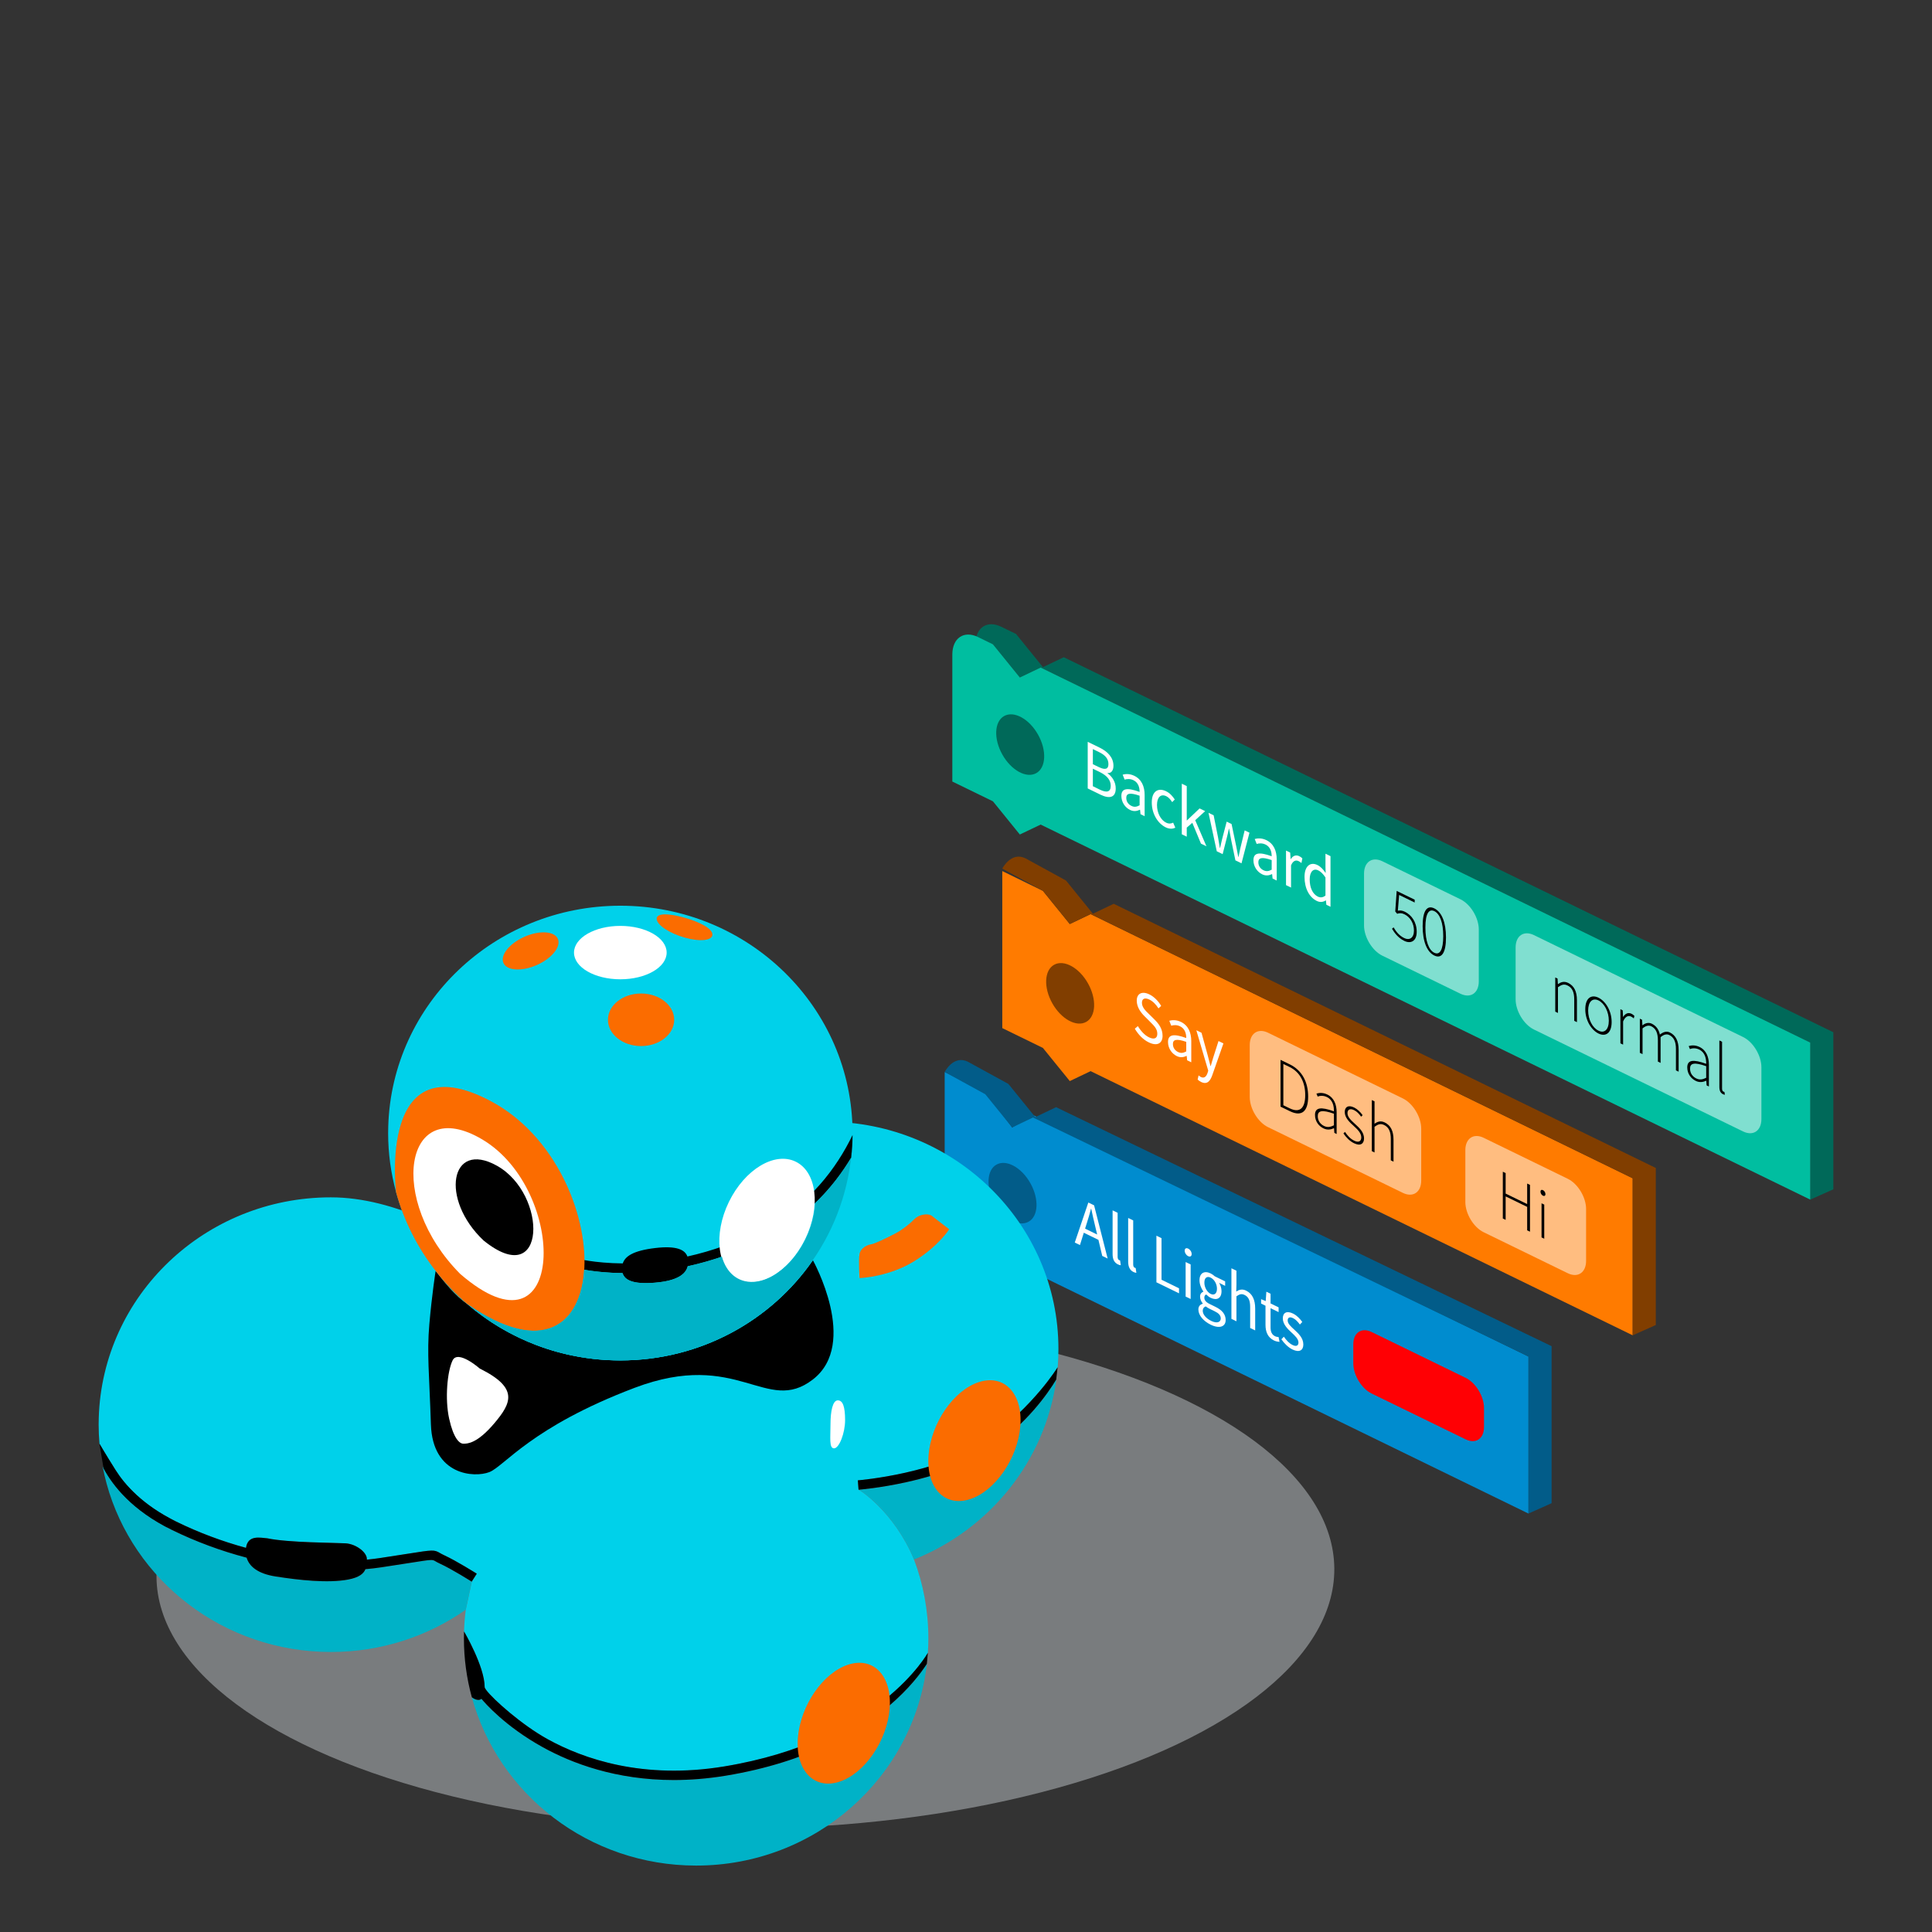 <?xml version="1.0" encoding="utf-8"?>
<!-- Generator: Adobe Illustrator 25.4.1, SVG Export Plug-In . SVG Version: 6.00 Build 0)  -->
<svg version="1.1" id="Layer_1" xmlns="http://www.w3.org/2000/svg" xmlns:xlink="http://www.w3.org/1999/xlink" x="0px" y="0px"
	 viewBox="0 0 50 50" style="enable-background:new 0 0 50 50;" xml:space="preserve">
<rect x="0" y="0" width="50" height="50" fill="#333333" stroke="none"/>
<style type="text/css">
	.st0{opacity:0.5;fill:#C0C7CA;}
	.st1{fill:#008CCF;}
	.st2{fill:#FFFFFF;}
	.st3{fill:#FF0004;}
	.st4{fill:#025C89;}
	.st5{fill:#FF7B00;}
	.st6{opacity:0.5;fill:#FFFFFF;}
	.st7{fill:#813E00;}
	.st8{fill:#00D1EA;}
	.st9{fill:#00B2C7;}
	.st10{fill:#FB6C00;}
	.st11{fill:#006959;}
	.st12{fill:#00BEA0;}
</style>
<g>
	<ellipse transform="matrix(1 -0.007 0.007 1 -0.276 0.132)" class="st0" cx="19.282" cy="40.703" rx="15.241" ry="6.624"/>
	<g>
		<g>
			<path class="st1" d="M26.734,28.857l-0.539,0.321l-0.696-0.923l-1.051-0.512v3.285c0,0.43,0.3,0.925,0.67,1.106l0.381,0.186
				l0.696,0.923l0.539-0.321l12.823,6.249v-4.064L26.734,28.857z"/>
			<g>
				<path class="st2" d="M28.166,31.121l0.149,0.073l0.351,1.377l-0.14-0.068l-0.181-0.762c-0.037-0.153-0.071-0.302-0.104-0.457
					l-0.006-0.003c-0.032,0.124-0.065,0.24-0.103,0.356l-0.183,0.585l-0.134-0.065L28.166,31.121z M28,31.757l0.478,0.233v0.122
					L28,31.879V31.757z"/>
				<path class="st2" d="M28.794,32.454v-1.13l0.13,0.063v1.141c0,0.046,0.017,0.073,0.036,0.082
					c0.007,0.004,0.014,0.007,0.028,0.01l0.018,0.124c-0.018-0.001-0.041-0.006-0.075-0.022
					C28.834,32.675,28.794,32.584,28.794,32.454z"/>
				<path class="st2" d="M29.197,32.651v-1.13l0.13,0.063v1.141c0,0.046,0.017,0.073,0.036,0.082
					c0.007,0.004,0.014,0.007,0.028,0.01l0.018,0.124c-0.018-0.001-0.041-0.006-0.075-0.022
					C29.237,32.872,29.197,32.78,29.197,32.651z"/>
				<path class="st2" d="M29.928,31.98l0.132,0.064v1.076l0.453,0.221v0.13l-0.585-0.285V31.98z"/>
				<path class="st2" d="M30.66,32.368c0-0.059,0.039-0.079,0.09-0.054c0.051,0.025,0.09,0.082,0.09,0.141
					c0,0.057-0.039,0.079-0.09,0.054C30.699,32.485,30.66,32.425,30.66,32.368z M30.684,32.661l0.13,0.063v0.894l-0.13-0.063V32.661
					z"/>
				<path class="st2" d="M31.014,33.888c0-0.077,0.042-0.128,0.113-0.147v-0.007c-0.039-0.048-0.069-0.11-0.069-0.18
					c0-0.074,0.045-0.111,0.084-0.125v-0.007c-0.051-0.071-0.099-0.182-0.099-0.288c0-0.195,0.132-0.254,0.288-0.178
					c0.042,0.021,0.08,0.049,0.108,0.075l0.268,0.131v0.116L31.55,33.2c0.036,0.058,0.063,0.138,0.063,0.214
					c0,0.191-0.124,0.249-0.281,0.173c-0.037-0.018-0.08-0.05-0.115-0.086c-0.028,0.013-0.049,0.033-0.049,0.082
					c0,0.057,0.032,0.112,0.135,0.163l0.149,0.073c0.179,0.087,0.268,0.196,0.268,0.344c0,0.166-0.151,0.235-0.388,0.12
					C31.144,34.19,31.014,34.041,31.014,33.888z M31.593,34.123c0-0.083-0.054-0.137-0.155-0.186l-0.133-0.065
					c-0.029-0.014-0.066-0.036-0.1-0.062c-0.055,0.019-0.078,0.06-0.078,0.112c0,0.096,0.083,0.197,0.223,0.265
					C31.497,34.258,31.593,34.216,31.593,34.123z M31.495,33.353c0-0.13-0.073-0.244-0.163-0.288
					c-0.091-0.044-0.163-0.002-0.163,0.129c0,0.13,0.075,0.249,0.163,0.292C31.42,33.529,31.495,33.483,31.495,33.353z"/>
				<path class="st2" d="M31.869,32.823l0.13,0.063v0.358l-0.005,0.181c0.072-0.046,0.15-0.075,0.255-0.024
					c0.162,0.079,0.235,0.236,0.235,0.464v0.566l-0.13-0.063v-0.547c0-0.166-0.043-0.259-0.145-0.308
					c-0.079-0.038-0.133-0.018-0.21,0.035v0.647l-0.13-0.063V32.823z"/>
				<path class="st2" d="M32.751,34.286v-0.494l-0.114-0.056v-0.114l0.12,0.05l0.016-0.243l0.109,0.053v0.251l0.208,0.101v0.123
					l-0.208-0.101v0.497c0,0.109,0.03,0.187,0.119,0.23c0.027,0.013,0.063,0.018,0.088,0.019l0.025,0.126
					c-0.043-0.004-0.095-0.013-0.143-0.036C32.807,34.612,32.751,34.464,32.751,34.286z"/>
				<path class="st2" d="M33.162,34.661l0.064-0.068c0.067,0.095,0.134,0.171,0.227,0.216c0.101,0.049,0.151,0.011,0.151-0.065
					c0-0.092-0.091-0.177-0.176-0.255c-0.108-0.098-0.229-0.219-0.229-0.37c0-0.143,0.098-0.206,0.265-0.124
					c0.096,0.047,0.179,0.133,0.239,0.217l-0.062,0.067c-0.053-0.071-0.107-0.132-0.175-0.165c-0.097-0.047-0.141-0.009-0.141,0.059
					c0,0.085,0.084,0.158,0.171,0.238c0.111,0.103,0.234,0.215,0.234,0.385c0,0.145-0.099,0.217-0.28,0.129
					C33.339,34.871,33.234,34.766,33.162,34.661z"/>
			</g>
			<path class="st3" d="M37.932,37.251l-2.435-1.187c-0.261-0.127-0.474-0.479-0.474-0.782v-0.49c0-0.303,0.213-0.447,0.474-0.32
				l2.435,1.187c0.261,0.127,0.474,0.479,0.474,0.782v0.49C38.406,37.234,38.193,37.378,37.932,37.251z"/>
			
				<ellipse transform="matrix(0.871 -0.491 0.491 0.871 -11.787 16.847)" class="st4" cx="26.208" cy="30.884" rx="0.529" ry="0.848"/>
		</g>
		<path class="st4" d="M24.448,27.743l1.051,0.576l0.696,0.859l0.539-0.257l12.823,6.185v4.064l0.598-0.267v-4.064l-12.823-6.185
			l-0.539,0.257l-0.696-0.859l-1.051-0.576C24.675,27.296,24.448,27.743,24.448,27.743z"/>
	</g>
	<g>
		<g>
			<polygon class="st5" points="25.939,22.543 25.939,26.607 26.99,27.12 27.686,27.978 28.225,27.721 42.254,34.558 42.254,30.494 
				28.225,23.657 27.686,23.914 26.99,23.055 26.609,22.87 			"/>
			<g>
				<path class="st2" d="M29.369,26.623l0.079-0.067c0.075,0.126,0.178,0.236,0.286,0.289c0.136,0.066,0.217,0.027,0.217-0.09
					c0-0.123-0.075-0.199-0.173-0.297l-0.149-0.149c-0.097-0.095-0.21-0.236-0.21-0.413c0-0.184,0.138-0.253,0.327-0.161
					c0.123,0.06,0.233,0.175,0.305,0.298l-0.07,0.064c-0.064-0.101-0.14-0.181-0.235-0.228c-0.116-0.057-0.193-0.026-0.193,0.082
					c0,0.116,0.09,0.204,0.172,0.283l0.148,0.146c0.12,0.118,0.214,0.247,0.214,0.427c0,0.191-0.135,0.277-0.354,0.171
					C29.586,26.908,29.46,26.777,29.369,26.623z"/>
				<path class="st2" d="M30.228,26.967c0-0.195,0.144-0.222,0.472-0.103c0-0.115-0.033-0.242-0.159-0.303
					c-0.089-0.043-0.169-0.033-0.229-0.016l-0.051-0.128c0.071-0.019,0.178-0.03,0.302,0.03c0.188,0.091,0.267,0.275,0.267,0.497
					v0.548l-0.107-0.052l-0.011-0.112l-0.004-0.002c-0.073,0.035-0.159,0.052-0.254,0.005
					C30.325,27.268,30.228,27.128,30.228,26.967z M30.7,27.211v-0.248c-0.257-0.089-0.345-0.059-0.345,0.056
					c0,0.102,0.059,0.172,0.135,0.208C30.565,27.263,30.626,27.251,30.7,27.211z"/>
				<path class="st2" d="M30.995,27.939l0.025-0.108c0.015,0.013,0.039,0.032,0.059,0.042c0.087,0.042,0.141-0.012,0.173-0.107
					l0.017-0.057l-0.308-1.046l0.134,0.065l0.157,0.571c0.024,0.089,0.05,0.193,0.075,0.288l0.006,0.003
					c0.022-0.071,0.044-0.152,0.065-0.22l0.137-0.428l0.127,0.062l-0.29,0.826c-0.054,0.151-0.134,0.246-0.288,0.171
					C31.05,27.984,31.02,27.963,30.995,27.939z"/>
			</g>
			<path class="st6" d="M36.307,30.872l-3.49-1.701c-0.261-0.127-0.474-0.479-0.474-0.782v-1.342c0-0.303,0.213-0.447,0.474-0.32
				l3.49,1.701c0.261,0.127,0.474,0.479,0.474,0.782v1.342C36.781,30.855,36.568,30.999,36.307,30.872z"/>
			<path class="st6" d="M40.574,32.951l-2.177-1.061c-0.261-0.127-0.474-0.479-0.474-0.782v-1.342c0-0.303,0.213-0.447,0.474-0.32
				l2.177,1.061c0.261,0.127,0.474,0.479,0.474,0.782v1.342C41.048,32.934,40.834,33.078,40.574,32.951z"/>
			<g>
				<path d="M33.14,27.429l0.241,0.117c0.321,0.157,0.474,0.466,0.474,0.833c0,0.367-0.152,0.535-0.472,0.379L33.14,28.64V27.429z
					 M33.374,28.682c0.282,0.138,0.405-0.025,0.405-0.341c0-0.316-0.123-0.59-0.405-0.727l-0.161-0.078v1.068L33.374,28.682z"/>
				<path d="M34.032,28.855c0-0.196,0.152-0.215,0.49-0.094c0.002-0.135-0.03-0.295-0.179-0.368
					c-0.102-0.05-0.191-0.034-0.242-0.014l-0.032-0.076c0.054-0.018,0.159-0.037,0.282,0.023c0.18,0.088,0.241,0.269,0.241,0.458
					v0.564l-0.059-0.029L34.525,29.2l-0.003-0.002c-0.077,0.035-0.17,0.054-0.269,0.005C34.132,29.146,34.032,29.021,34.032,28.855z
					 M34.522,29.123v-0.3c-0.312-0.11-0.418-0.078-0.418,0.063c0,0.127,0.074,0.211,0.161,0.254
					C34.352,29.182,34.428,29.17,34.522,29.123z"/>
				<path d="M34.768,29.333l0.04-0.04c0.064,0.094,0.133,0.177,0.241,0.229c0.12,0.058,0.181,0.007,0.181-0.086
					c0-0.111-0.098-0.207-0.186-0.287c-0.114-0.103-0.242-0.219-0.242-0.37c0-0.127,0.087-0.193,0.245-0.116
					c0.081,0.04,0.162,0.118,0.217,0.197l-0.038,0.04c-0.051-0.069-0.105-0.132-0.181-0.169c-0.118-0.058-0.172-0.005-0.172,0.077
					c0,0.101,0.09,0.183,0.18,0.266c0.118,0.109,0.248,0.218,0.248,0.39c0,0.133-0.091,0.204-0.256,0.124
					C34.934,29.536,34.836,29.434,34.768,29.333z"/>
				<path d="M35.503,28.469l0.07,0.034v0.384l-0.001,0.194c0.079-0.053,0.158-0.084,0.263-0.033c0.157,0.076,0.229,0.222,0.229,0.45
					v0.566l-0.07-0.034v-0.555c0-0.187-0.051-0.301-0.173-0.36c-0.09-0.044-0.156-0.021-0.248,0.045v0.666l-0.07-0.034V28.469z"/>
			</g>
			<g>
				<path d="M38.893,30.324l0.073,0.035v0.531l0.557,0.271v-0.531l0.073,0.035v1.211l-0.073-0.035v-0.607l-0.557-0.271v0.607
					l-0.073-0.035V30.324z"/>
				<path d="M39.868,30.842c0-0.046,0.029-0.058,0.064-0.041c0.034,0.017,0.064,0.057,0.064,0.103c0,0.042-0.029,0.058-0.064,0.041
					C39.897,30.929,39.868,30.885,39.868,30.842z M39.895,31.141l0.07,0.034v0.883l-0.07-0.034V31.141z"/>
			</g>
			
				<ellipse transform="matrix(0.871 -0.491 0.491 0.871 -9.056 16.913)" class="st7" cx="27.7" cy="25.712" rx="0.529" ry="0.848"/>
		</g>
		<path class="st7" d="M25.939,22.479l1.051,0.576l0.696,0.859l0.539-0.257l14.029,6.837v4.064l0.598-0.267v-4.064L28.823,23.39
			l-0.539,0.257l-0.696-0.859l-1.051-0.576C26.167,22.032,25.939,22.479,25.939,22.479z"/>
	</g>
	<g>
		<path class="st8" d="M23.654,40.359c-0.512-1.234-1.412-1.807-1.434-1.805l-0.018-0.243c0.021-0.002,2.119-0.17,3.34-1.047
			c1.22-0.876,1.831-1.88,1.831-1.88c0.013-0.156,0.019-0.314,0.019-0.473c0-3.249-2.691-5.883-6.01-5.883
			c-3.259,0-6.007,5.707-6.007,5.707s-3.493-3.748-6.812-3.748c-3.259,0-5.912,2.539-6.007,5.707
			c-0.002,0.059-0.003,0.118-0.003,0.177c0,0.166,0.008,0.331,0.022,0.494c0,0,0.168,0.288,0.42,0.687
			c0.233,0.369,0.693,0.898,1.564,1.326c0.579,0.284,1.191,0.513,1.809,0.681c0-0.001,0-0.003,0-0.004
			c0.049-0.34,0.373-0.256,0.551-0.243c0.535,0.113,1.749,0.113,2.025,0.13c0.275,0.016,0.567,0.243,0.551,0.42
			c0,0.001,0,0.002,0,0.002c0.114-0.011,0.227-0.025,0.338-0.041c0.306-0.046,0.542-0.083,0.725-0.112
			c0.652-0.102,0.677-0.106,0.831-0.017c0.026,0.015,0.056,0.033,0.101,0.053c0.328,0.151,0.829,0.468,0.85,0.481l-0.13,0.206
			l-0.156,0.727c-0.024,0.185-0.039,0.372-0.045,0.562c0,0,0.534,0.907,0.534,1.441c0,0.015,0.014,0.041,0.041,0.076
			c0.001,0.001,0.011,0.011,0.031,0.034c-0.018-0.019-0.028-0.03-0.031-0.033c0.18,0.241,0.922,0.903,1.588,1.27
			c0.929,0.512,2.475,1.051,4.569,0.706c4.021-0.662,5.272-2.941,5.272-2.941c0.008-0.124,0.013-0.249,0.013-0.376
			C24.025,41.681,23.894,40.994,23.654,40.359z"/>
		<g>
			<path class="st9" d="M11.266,40.403c-0.079-0.046-0.079-0.046-0.671,0.047c-0.183,0.029-0.419,0.066-0.726,0.112
				c-0.134,0.02-0.271,0.036-0.41,0.048c-0.044,0.111-0.156,0.214-0.45,0.269c-0.518,0.097-1.264,0.016-1.879-0.081
				c-0.452-0.071-0.677-0.257-0.745-0.485c-0.661-0.174-1.315-0.415-1.933-0.718c-1.058-0.519-1.561-1.181-1.796-1.645
				c0.029,0.151,0.062,0.3,0.103,0.447c0.687,2.509,3.026,4.356,5.805,4.356c1.301,0,2.506-0.405,3.489-1.093l0.156-0.727
				c-0.005-0.003-0.508-0.321-0.821-0.466C11.332,40.442,11.294,40.419,11.266,40.403z"/>
			<path class="st9" d="M25.684,37.462c-0.537,0.386-1.284,0.687-2.219,0.895c-0.693,0.154-1.222,0.195-1.244,0.197
				c0.022-0.002,0.922,0.571,1.434,1.805c1.954-0.782,3.392-2.541,3.683-4.657C27.107,36.084,26.59,36.811,25.684,37.462z"/>
			<path class="st9" d="M23.015,44.142c-0.739,0.631-2.073,1.457-4.234,1.813c-0.475,0.078-0.923,0.112-1.343,0.112
				c-1.498,0-2.641-0.434-3.394-0.851c-0.975-0.54-1.499-1.147-1.584-1.251c-0.099,0.083-0.249-0.04-0.249-0.04
				c0.687,2.509,3.026,4.356,5.805,4.356c3.09,0,5.635-2.283,5.972-5.221C23.83,43.303,23.527,43.705,23.015,44.142z"/>
		</g>
		<g>
			<path d="M12.339,40.727c-0.021-0.013-0.522-0.33-0.85-0.481c-0.045-0.021-0.075-0.038-0.101-0.053
				c-0.154-0.09-0.179-0.086-0.831,0.017c-0.183,0.029-0.418,0.066-0.725,0.112c-0.111,0.017-0.224,0.03-0.338,0.041
				c0-0.001,0-0.002,0-0.002c0.016-0.178-0.275-0.404-0.551-0.42c-0.275-0.016-1.49-0.016-2.025-0.13
				c-0.178-0.013-0.502-0.097-0.551,0.243c0,0.001,0,0.003,0,0.004c-0.618-0.168-1.229-0.396-1.809-0.681
				c-0.871-0.427-1.331-0.957-1.564-1.326c-0.252-0.399-0.42-0.687-0.42-0.687s0.055,0.341,0.106,0.635
				c0.246,0.461,0.749,1.095,1.77,1.596c0.618,0.303,1.272,0.544,1.933,0.718c0.068,0.228,0.292,0.414,0.745,0.485
				c0.616,0.097,1.361,0.178,1.879,0.081c0.294-0.055,0.406-0.158,0.45-0.269c0.139-0.012,0.276-0.028,0.41-0.048
				c0.307-0.046,0.543-0.083,0.726-0.112c0.592-0.093,0.592-0.093,0.671-0.047c0.028,0.016,0.066,0.039,0.122,0.064
				c0.313,0.144,0.816,0.462,0.821,0.466L12.339,40.727z"/>
			<path d="M18.741,45.715c-2.094,0.345-3.64-0.193-4.569-0.706c-0.666-0.367-1.408-1.029-1.588-1.27
				c0.003,0.003,0.013,0.014,0.031,0.033c-0.021-0.023-0.03-0.034-0.031-0.034c-0.026-0.035-0.041-0.061-0.041-0.076
				c0-0.535-0.534-1.441-0.534-1.441c-0.002,0.059-0.003,0.118-0.003,0.177c0,0.528,0.071,1.04,0.205,1.527
				c0,0,0.151,0.123,0.249,0.04c0.086,0.104,0.609,0.711,1.584,1.251c0.753,0.417,1.896,0.851,3.394,0.851
				c0.42,0,0.868-0.034,1.343-0.112c2.162-0.356,3.496-1.183,4.234-1.813c0.512-0.438,0.816-0.84,0.972-1.082l0.026-0.287
				C24.012,42.774,22.762,45.053,18.741,45.715z"/>
			<path d="M25.541,37.264c-1.221,0.876-3.319,1.045-3.34,1.047l0.018,0.243c0.022-0.002,0.551-0.043,1.244-0.197
				c0.935-0.208,1.682-0.509,2.219-0.895c0.907-0.651,1.423-1.378,1.653-1.76l0.036-0.318
				C27.372,35.384,26.761,36.388,25.541,37.264z"/>
			<path d="M12.664,38.098c0.389-0.151,1.08-1.166,3.759-2.181c2.68-1.015,3.411,0.713,4.614-0.216c1.203-0.929,0-3.087,0-3.087
				c-1.08,1.565-2.909,2.594-4.983,2.594c-1.949,0-3.682-0.909-4.78-2.317c0,0-0.098,0.628-0.163,1.384
				c-0.065,0.756-0.002,1.274,0.041,2.592C11.195,38.184,12.275,38.249,12.664,38.098z"/>
		</g>
		<g>
			<path class="st2" d="M12.418,35.419c0,0-0.567-0.498-0.705-0.212c-0.138,0.285-0.202,0.998-0.089,1.508
				c0.113,0.51,0.266,0.648,0.368,0.648c0.102,0,0.353,0,0.799-0.526C13.236,36.31,13.431,35.922,12.418,35.419z"/>
			<path class="st2" d="M21.682,36.241c-0.131,0-0.189,0.278-0.189,0.621c0,0.343-0.04,0.621,0.092,0.621
				c0.131,0,0.286-0.391,0.286-0.734C21.87,36.405,21.813,36.241,21.682,36.241z"/>
		</g>
		<g>
			<path class="st10" d="M21.956,43.08c-0.656,0.209-1.241,1.058-1.307,1.895c-0.066,0.838,0.412,1.347,1.068,1.138
				c0.656-0.209,1.241-1.058,1.307-1.895C23.091,43.38,22.612,42.87,21.956,43.08z"/>
			<path class="st10" d="M25.338,35.767c-0.656,0.209-1.241,1.058-1.307,1.895c-0.066,0.838,0.412,1.347,1.068,1.138
				c0.656-0.209,1.241-1.058,1.307-1.895C26.472,36.067,25.994,35.558,25.338,35.767z"/>
			<path class="st10" d="M24.565,31.813l-0.421-0.324c0,0-0.065-0.086-0.248-0.054c-0.184,0.032-0.248,0.14-0.313,0.194
				c-0.065,0.054-0.205,0.184-0.41,0.292c-0.205,0.108-0.54,0.27-0.626,0.281c-0.086,0.011-0.27,0.086-0.302,0.248
				c-0.032,0.162,0,0.626,0,0.626c0.065,0,0.788-0.043,1.426-0.443C24.306,32.234,24.565,31.813,24.565,31.813z"/>
		</g>
		<g>
			<path class="st8" d="M22.064,29.324c0,1.218-0.378,2.35-1.026,3.289c-1.08,1.565-2.909,2.594-4.983,2.594
				c-1.516,0-2.902-0.55-3.959-1.457c-0.302-0.259-0.577-0.547-0.821-0.86c-0.468-0.6-0.82-1.29-1.025-2.039
				c-0.133-0.487-0.205-0.999-0.205-1.527c0-0.059,0.001-0.118,0.003-0.177c0.095-3.167,2.748-5.707,6.007-5.707
				C19.374,23.441,22.064,26.075,22.064,29.324z"/>
			<g>
				<path d="M19.809,31.77c-0.714,0.378-1.399,0.61-2.019,0.748c-0.063-0.173-0.274-0.285-0.835-0.219
					c-0.569,0.068-0.778,0.214-0.838,0.398c-0.738-0.006-1.194-0.127-1.204-0.129l-0.065,0.235c0.042,0.012,0.514,0.137,1.264,0.145
					c0.055,0.183,0.271,0.296,0.842,0.248c0.579-0.048,0.793-0.222,0.845-0.425c0.648-0.142,1.368-0.385,2.124-0.785
					c1.01-0.535,1.674-1.304,2.107-2.027c0.021-0.192,0.033-0.387,0.034-0.584C21.649,30.231,20.957,31.162,19.809,31.77z"/>
				<path class="st10" d="M12.095,33.75c-0.327-0.227-0.577-0.547-0.821-0.86c-0.468-0.6-0.82-1.29-1.025-2.039
					c0,0-0.48-3.925,2.467-2.346C16.003,30.265,16.054,36.5,12.095,33.75z"/>
				<path class="st2" d="M11.909,32.968c-1.902-1.917-1.449-4.676,0.571-3.48C14.708,30.808,14.661,35.35,11.909,32.968z"/>
				<path d="M12.515,32.104c-1.134-1.068-0.864-2.605,0.34-1.938C14.183,30.901,14.156,33.431,12.515,32.104z"/>
				
					<ellipse transform="matrix(0.437 -0.899 0.899 0.437 -17.219 35.647)" class="st2" cx="19.866" cy="31.578" rx="1.695" ry="1.099"/>
			</g>
			<ellipse class="st2" cx="16.054" cy="24.653" rx="1.199" ry="0.691"/>
			<g>
				<ellipse class="st10" cx="16.591" cy="26.392" rx="0.857" ry="0.68"/>
				<path class="st10" d="M17.708,23.748c-0.398-0.112-0.718-0.124-0.713,0.033c0.004,0.157,0.331,0.374,0.729,0.485
					c0.398,0.112,0.718,0.075,0.713-0.082C18.433,24.028,18.106,23.859,17.708,23.748z"/>
				<path class="st10" d="M14.108,24.13c-0.341-0.017-0.785,0.184-0.992,0.449c-0.207,0.265-0.099,0.493,0.242,0.51
					c0.341,0.017,0.785-0.184,0.992-0.449C14.557,24.375,14.449,24.147,14.108,24.13z"/>
			</g>
			<g>
				<path class="st9" d="M11.105,32.661c0.055,0.078,0.111,0.154,0.17,0.229l0,0l0,0C11.216,32.815,11.159,32.739,11.105,32.661z"/>
				<path class="st9" d="M22.029,29.958c-0.235,0.393-0.54,0.8-0.931,1.175c-0.006,0.121-0.022,0.248-0.052,0.38
					c-0.2,0.882-0.891,1.626-1.543,1.662c-0.408,0.022-0.704-0.238-0.82-0.652c-0.307,0.105-0.603,0.186-0.885,0.247
					c-0.051,0.203-0.266,0.377-0.845,0.425c-0.571,0.048-0.787-0.065-0.842-0.248c-0.434-0.005-0.773-0.048-0.992-0.087
					c-0.088,1.41-1.065,2.251-3.025,0.889c0,0,0,0,0,0l0,0c1.057,0.907,2.443,1.457,3.959,1.457c2.074,0,3.903-1.029,4.983-2.594
					c0.581-0.842,0.945-1.84,1.013-2.916C22.046,29.785,22.039,29.872,22.029,29.958z"/>
				<path class="st9" d="M22.055,29.637c-0.001,0.02-0.002,0.04-0.003,0.06C22.053,29.677,22.054,29.657,22.055,29.637z"/>
				<path class="st9" d="M11.105,32.661c-0.352-0.5-0.626-1.056-0.808-1.652C10.478,31.605,10.752,32.161,11.105,32.661z"/>
				<path class="st9" d="M11.274,32.89c0.244,0.313,0.494,0.633,0.821,0.86C11.793,33.491,11.518,33.203,11.274,32.89z"/>
			</g>
		</g>
	</g>
	<g>
		<path class="st11" d="M25.316,16.488l0.381,0.186l0.696,0.859l0.539-0.257l19.917,9.706v4.064l0.598-0.267v-4.064L27.53,17.009
			l-0.539,0.257l-0.696-0.859l-0.381-0.186c-0.37-0.18-0.67,0.022-0.67,0.453L25.316,16.488z"/>
		<g>
			<path class="st12" d="M26.932,21.34l-0.539,0.257l-0.696-0.859l-1.051-0.512v-3.285c0-0.43,0.3-0.633,0.67-0.453l0.381,0.186
				l0.696,0.859l0.539-0.257l19.917,9.706v4.064L26.932,21.34z"/>
			<g>
				<path class="st2" d="M28.151,19.199l0.308,0.15c0.211,0.103,0.357,0.257,0.357,0.469c0,0.119-0.055,0.199-0.152,0.188v0.007
					c0.124,0.089,0.211,0.227,0.211,0.392c0,0.237-0.161,0.274-0.393,0.162l-0.332-0.162V19.199z M28.437,19.852
					c0.176,0.086,0.249,0.046,0.249-0.076c0-0.141-0.083-0.234-0.243-0.312l-0.16-0.078v0.392L28.437,19.852z M28.464,20.436
					c0.177,0.086,0.282,0.063,0.282-0.1c0-0.149-0.101-0.266-0.282-0.354l-0.181-0.088v0.453L28.464,20.436z"/>
				<path class="st2" d="M29.021,20.598c0-0.195,0.144-0.222,0.472-0.103c0-0.115-0.033-0.242-0.159-0.303
					c-0.089-0.043-0.169-0.033-0.229-0.016l-0.051-0.128c0.071-0.019,0.178-0.03,0.302,0.03c0.188,0.091,0.267,0.275,0.267,0.497
					v0.548l-0.107-0.052l-0.011-0.112L29.5,20.956c-0.073,0.035-0.159,0.052-0.254,0.005C29.117,20.899,29.021,20.759,29.021,20.598
					z M29.493,20.841v-0.248c-0.257-0.089-0.345-0.059-0.345,0.056c0,0.102,0.059,0.172,0.135,0.208
					C29.357,20.894,29.418,20.881,29.493,20.841z"/>
				<path class="st2" d="M29.808,20.767c0-0.298,0.173-0.386,0.37-0.29c0.101,0.049,0.171,0.132,0.225,0.214l-0.067,0.068
					c-0.045-0.069-0.092-0.124-0.152-0.153c-0.139-0.068-0.241,0.022-0.241,0.227s0.096,0.389,0.238,0.458
					c0.07,0.034,0.132,0.025,0.18-0.001l0.056,0.129c-0.069,0.038-0.156,0.037-0.248-0.007
					C29.964,21.311,29.808,21.063,29.808,20.767z"/>
				<path class="st2" d="M30.585,20.282l0.128,0.062v0.887l0.004,0.002l0.328-0.311l0.144,0.07l-0.257,0.234l0.291,0.676
					l-0.142-0.069l-0.224-0.539l-0.144,0.125v0.234l-0.128-0.062V20.282z"/>
				<path class="st2" d="M31.276,21.035l0.133,0.065l0.114,0.572c0.017,0.093,0.031,0.18,0.046,0.271l0.006,0.003
					c0.017-0.076,0.033-0.149,0.052-0.224l0.119-0.458l0.127,0.062l0.12,0.574c0.019,0.094,0.036,0.183,0.053,0.275l0.006,0.003
					c0.017-0.076,0.031-0.149,0.048-0.226l0.112-0.462l0.124,0.06l-0.206,0.793l-0.158-0.077l-0.111-0.534
					c-0.019-0.094-0.033-0.183-0.052-0.283l-0.006-0.003c-0.017,0.083-0.032,0.16-0.053,0.234l-0.108,0.425l-0.152-0.074
					L31.276,21.035z"/>
				<path class="st2" d="M32.439,22.263c0-0.195,0.144-0.222,0.472-0.103c0-0.115-0.033-0.242-0.159-0.303
					c-0.089-0.043-0.169-0.033-0.229-0.016l-0.051-0.128c0.071-0.019,0.178-0.03,0.302,0.03c0.188,0.091,0.267,0.275,0.267,0.497
					v0.548l-0.107-0.052l-0.011-0.112l-0.004-0.002c-0.073,0.035-0.159,0.052-0.254,0.005
					C32.535,22.564,32.439,22.424,32.439,22.263z M32.911,22.507v-0.248c-0.257-0.089-0.345-0.059-0.345,0.056
					c0,0.102,0.059,0.172,0.135,0.208C32.775,22.559,32.836,22.547,32.911,22.507z"/>
				<path class="st2" d="M33.283,22.013l0.107,0.052l0.011,0.168l0.004,0.002c0.053-0.087,0.132-0.12,0.218-0.078
					c0.034,0.017,0.058,0.033,0.082,0.058l-0.024,0.121c-0.026-0.023-0.044-0.036-0.075-0.051c-0.065-0.032-0.142-0.015-0.194,0.111
					v0.574l-0.13-0.063V22.013z"/>
				<path class="st2" d="M33.761,22.694c0-0.29,0.157-0.393,0.332-0.308c0.089,0.044,0.148,0.111,0.215,0.208l-0.005-0.156v-0.344
					l0.13,0.063v1.31l-0.107-0.052l-0.011-0.111l-0.004-0.002c-0.06,0.04-0.142,0.059-0.233,0.014
					C33.885,23.222,33.761,22.992,33.761,22.694z M34.303,23.177v-0.468c-0.066-0.1-0.125-0.154-0.187-0.184
					c-0.123-0.06-0.221,0.03-0.221,0.234c0,0.214,0.076,0.379,0.211,0.445C34.177,23.237,34.239,23.227,34.303,23.177z"/>
			</g>
			<path class="st6" d="M37.797,25.718l-2.022-0.985c-0.261-0.127-0.474-0.479-0.474-0.782v-1.342c0-0.303,0.213-0.447,0.474-0.32
				l2.022,0.985c0.261,0.127,0.474,0.479,0.474,0.782v1.342C38.271,25.701,38.058,25.845,37.797,25.718z"/>
			<path class="st6" d="M45.111,29.282l-5.413-2.638c-0.261-0.127-0.474-0.479-0.474-0.782V24.52c0-0.303,0.213-0.447,0.474-0.32
				l5.413,2.638c0.261,0.127,0.474,0.479,0.474,0.782v1.342C45.585,29.265,45.372,29.409,45.111,29.282z"/>
			<g>
				<path d="M36.025,24.036L36.066,24c0.06,0.102,0.138,0.211,0.276,0.278c0.135,0.066,0.251-0.005,0.251-0.194
					c0-0.189-0.097-0.35-0.247-0.423c-0.077-0.037-0.127-0.031-0.188-0.013l-0.049-0.059l0.037-0.532l0.466,0.227v0.073
					l-0.403-0.196l-0.033,0.408c0.052-0.011,0.106-0.01,0.18,0.026c0.171,0.083,0.308,0.264,0.308,0.52
					c0,0.251-0.16,0.314-0.322,0.235C36.182,24.271,36.09,24.144,36.025,24.036z"/>
				<path d="M36.818,23.968c0-0.391,0.109-0.553,0.302-0.459s0.302,0.363,0.302,0.753c0,0.391-0.109,0.56-0.302,0.467
					C36.927,24.635,36.818,24.359,36.818,23.968z M37.351,24.228c0-0.358-0.091-0.58-0.231-0.648
					c-0.14-0.068-0.231,0.064-0.231,0.423c0,0.359,0.091,0.587,0.231,0.655C37.26,24.726,37.351,24.586,37.351,24.228z"/>
			</g>
			<g>
				<path d="M40.251,25.297l0.059,0.029l0.008,0.14l0.003,0.002c0.077-0.052,0.156-0.082,0.261-0.031
					c0.157,0.076,0.229,0.222,0.229,0.45v0.566l-0.07-0.034v-0.555c0-0.187-0.051-0.301-0.173-0.36
					c-0.09-0.044-0.156-0.021-0.248,0.045v0.666l-0.07-0.034V25.297z"/>
				<path d="M41.027,26.119c0-0.295,0.158-0.388,0.341-0.299c0.182,0.089,0.341,0.336,0.341,0.631c0,0.292-0.158,0.385-0.341,0.296
					C41.186,26.658,41.027,26.411,41.027,26.119z M41.636,26.415c0-0.232-0.114-0.449-0.267-0.524
					c-0.153-0.075-0.268,0.031-0.268,0.263s0.114,0.446,0.268,0.52C41.521,26.75,41.636,26.648,41.636,26.415z"/>
				<path d="M41.937,26.119l0.059,0.029l0.008,0.168l0.003,0.002c0.051-0.083,0.126-0.125,0.216-0.082
					c0.028,0.014,0.05,0.029,0.075,0.055l-0.016,0.066c-0.026-0.023-0.04-0.034-0.069-0.048c-0.068-0.033-0.149-0.012-0.207,0.126
					v0.6l-0.07-0.034V26.119z"/>
				<path d="M42.438,26.363l0.059,0.029l0.008,0.141l0.003,0.002c0.069-0.056,0.155-0.083,0.24-0.042
					c0.122,0.059,0.183,0.16,0.21,0.282c0.086-0.068,0.17-0.097,0.258-0.055c0.151,0.074,0.227,0.221,0.227,0.449v0.566l-0.07-0.034
					v-0.555c0-0.187-0.054-0.302-0.17-0.359c-0.071-0.035-0.144-0.015-0.227,0.055v0.666l-0.07-0.034v-0.555
					c0-0.187-0.054-0.302-0.17-0.359c-0.069-0.033-0.144-0.015-0.227,0.055v0.666l-0.07-0.034V26.363z"/>
				<path d="M43.666,27.625c0-0.196,0.152-0.215,0.49-0.094c0.002-0.135-0.03-0.295-0.179-0.368
					c-0.102-0.05-0.191-0.034-0.242-0.014l-0.032-0.076c0.054-0.018,0.159-0.037,0.282,0.023c0.18,0.088,0.241,0.269,0.241,0.458
					v0.564l-0.059-0.029l-0.008-0.118l-0.003-0.002c-0.077,0.035-0.17,0.054-0.269,0.005C43.766,27.916,43.666,27.791,43.666,27.625
					z M44.156,27.893v-0.3c-0.312-0.11-0.418-0.078-0.418,0.063c0,0.127,0.074,0.211,0.161,0.254
					C43.986,27.952,44.062,27.94,44.156,27.893z"/>
				<path d="M44.497,28.131v-1.204l0.07,0.034v1.215c0,0.039,0.014,0.064,0.033,0.074c0.007,0.003,0.013,0.006,0.028,0.01
					l0.012,0.072c-0.014-0.002-0.027-0.004-0.05-0.015C44.528,28.287,44.497,28.228,44.497,28.131z"/>
			</g>
			
				<ellipse transform="matrix(0.871 -0.491 0.491 0.871 -6.061 15.449)" class="st11" cx="26.407" cy="19.273" rx="0.529" ry="0.848"/>
		</g>
	</g>
</g>
</svg>
